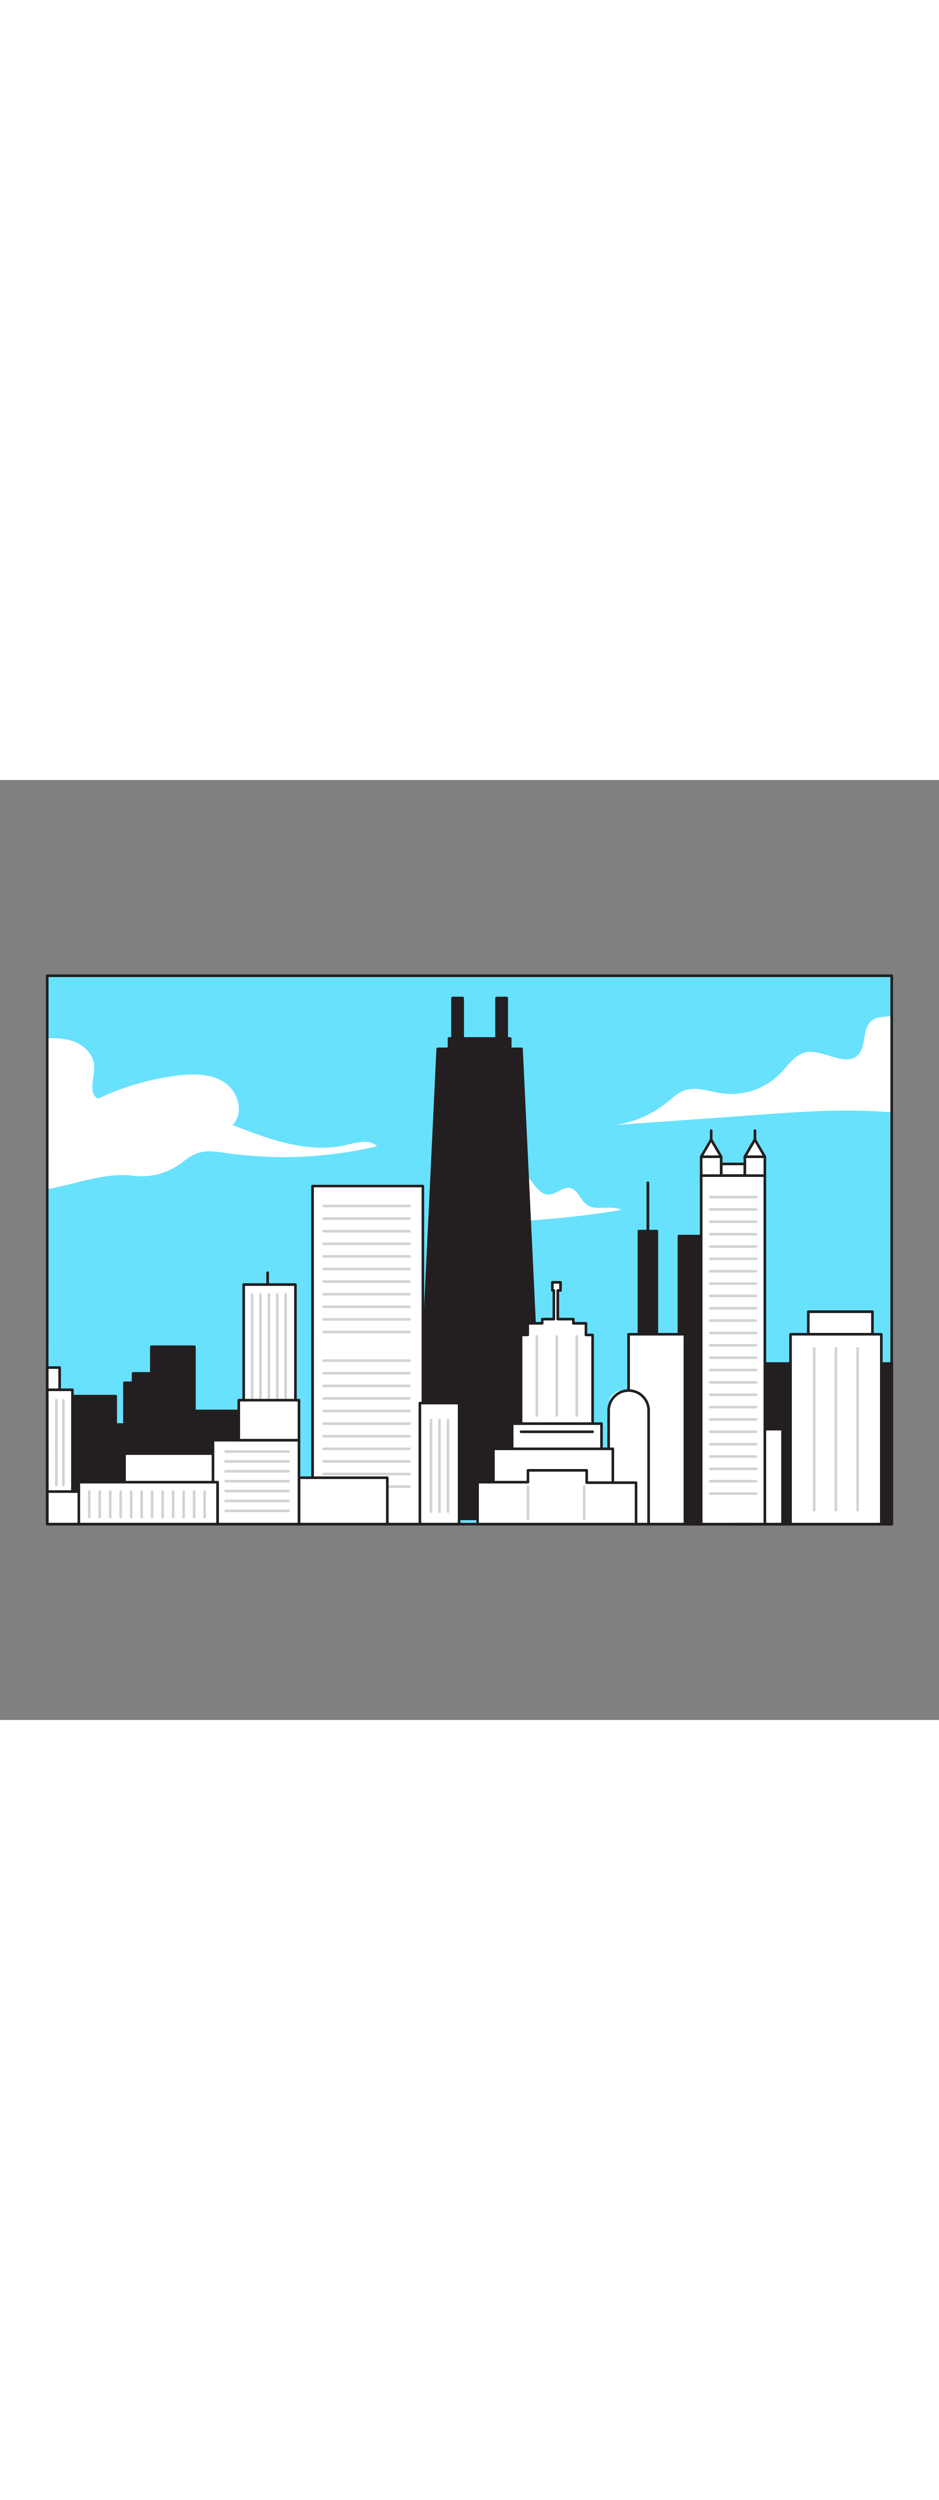 <svg id="_0400_chicago" data-name="0400_chicago" xmlns="http://www.w3.org/2000/svg" viewBox="0 0 500 500" data-imageid="chicago-99" imageName="Chicago" class="illustrations_image" style="width: 188px;"><rect x="0" y="0" width="500" height="500" fill="#808080" stroke="none"/><defs><style>.cls-1_chicago-99{fill:#68e1fd;}.cls-2_chicago-99{fill:#fff;}.cls-3_chicago-99{fill:#231f20;}.cls-4_chicago-99{fill:#d1d3d4;}</style></defs><g id="Sky_chicago-99"><rect class="cls-1_chicago-99 targetColor" x="25.14" y="104.13" width="449.68" height="291.7" style="fill: rgb(104, 225, 253);"/></g><g id="Cloud_chicago-99"><path class="cls-2_chicago-99" d="M254.15,208c8.44-5.68,21-3.91,27.6,3.88,3,3.6,5.73,8.74,10.44,8.65,4-.07,7.36-4.22,11.3-3.48,4.2.78,5.47,6.29,8.92,8.82,5.11,3.76,12.92-.21,18.47,2.87a537.32,537.32,0,0,1-83.82,6.8c-3.29,0-6.69,0-9.69-1.39s-5.49-4.38-5.16-7.65A10.24,10.24,0,0,1,234,222.1c7.86-12,24.15-17.83,37.85-13.43"/><path class="cls-2_chicago-99" d="M474.82,125.56V176.8c-3.68-.3-7.35-.54-11-.69-20.05-.87-40.12.55-60.16,2q-38.13,2.72-76.24,5.4a56.86,56.86,0,0,0,28.13-12.32c2.54-2.1,5-4.46,8-5.72,6.61-2.76,14,.26,21.12,1.24a36.8,36.8,0,0,0,31.22-11c3.85-4.06,7.16-9.31,12.6-10.7,9.6-2.45,21.51,8.28,28.43,1.18,4.58-4.7,2-13.75,7-18C466.83,125.72,471,126.05,474.82,125.56Z"/><path class="cls-2_chicago-99" d="M200.8,194.81a217,217,0,0,1-80.05,3.65c-5.38-.77-11-1.71-16.09.21-3.72,1.4-6.72,4.19-10,6.39a35.14,35.14,0,0,1-23.55,5.47c-15.24-1.93-30.15,4.28-45.93,7.14V137.35c4.77-.12,9.56.09,14,1.71,5.74,2.1,10.82,7.2,11,13.3s-3.55,14.74,2.19,17.09a138.53,138.53,0,0,1,41.88-12.2c8.68-1.1,18.14-1.18,25.41,3.72s10.41,16.45,4.13,22.54c19.4,7.62,40.3,15.37,60.6,10.64C189.92,192.85,196.6,190.87,200.8,194.81Z"/></g><g id="High_Rise_Building_chicago-99" data-name="High Rise Building"><polygon class="cls-3_chicago-99" points="233.12 143.04 277.64 143.04 289.54 392.95 221.22 392.95 233.12 143.04"/><path class="cls-3_chicago-99" d="M289.54,393.69H221.22a.73.73,0,0,1-.54-.23.74.74,0,0,1-.2-.55L232.38,143a.74.74,0,0,1,.74-.7h44.52a.74.74,0,0,1,.74.7l11.9,249.91a.74.74,0,0,1-.74.78ZM222,392.21h66.78L276.94,143.78H233.82Z"/><rect class="cls-3_chicago-99" x="392.3" y="310.43" width="82.52" height="85.4"/><path class="cls-3_chicago-99" d="M474.82,396.57H392.3a.74.74,0,0,1-.74-.74v-85.4a.74.74,0,0,1,.74-.74h82.52a.74.74,0,0,1,.74.74v85.4A.74.74,0,0,1,474.82,396.57ZM393,395.09h81V311.17H393Z"/><rect class="cls-3_chicago-99" x="361.55" y="242.63" width="37.32" height="153.2"/><path class="cls-3_chicago-99" d="M398.86,396.57H361.55a.74.74,0,0,1-.74-.74V242.63a.74.74,0,0,1,.74-.73h37.31a.74.74,0,0,1,.74.73v153.2A.74.74,0,0,1,398.86,396.57Zm-36.58-1.48h35.84V243.37H362.28Z"/><rect class="cls-2_chicago-99" x="384.01" y="204.23" width="12.61" height="6.21"/><path class="cls-3_chicago-99" d="M396.63,211.14H384a.7.7,0,0,1-.7-.7v-6.21a.71.71,0,0,1,.7-.7h12.62a.7.7,0,0,1,.7.7v6.21A.7.7,0,0,1,396.63,211.14Zm-11.92-1.4h11.22v-4.81H384.71Z"/><rect class="cls-2_chicago-99" x="373.37" y="200.39" width="10.64" height="10.64"/><path class="cls-3_chicago-99" d="M384,211.74H373.37a.71.71,0,0,1-.7-.7V200.39a.7.7,0,0,1,.7-.7H384a.7.7,0,0,1,.7.7V211A.7.7,0,0,1,384,211.74Zm-9.94-1.4h9.24v-9.25h-9.24Z"/><polygon class="cls-2_chicago-99" points="378.69 191.32 373.37 200.39 384.01 200.39 378.69 191.32"/><path class="cls-3_chicago-99" d="M384,201.09H373.37a.7.7,0,0,1-.6-1.05l5.32-9.07a.73.73,0,0,1,1.21,0l5.32,9.07a.7.7,0,0,1,0,.7A.68.68,0,0,1,384,201.09Zm-9.42-1.4h8.2l-4.1-7Z"/><rect class="cls-2_chicago-99" x="396.63" y="200.39" width="10.64" height="10.64"/><path class="cls-3_chicago-99" d="M407.27,211.74H396.63a.7.7,0,0,1-.7-.7V200.39a.7.7,0,0,1,.7-.7h10.64a.7.7,0,0,1,.7.7V211A.7.7,0,0,1,407.27,211.74Zm-9.94-1.4h9.24v-9.25h-9.24Z"/><rect class="cls-3_chicago-99" x="340.26" y="240.01" width="9.46" height="63.46"/><path class="cls-3_chicago-99" d="M349.72,304.21h-9.46a.74.74,0,0,1-.74-.74V240a.74.74,0,0,1,.74-.74h9.46a.74.74,0,0,1,.74.74v63.46A.74.74,0,0,1,349.72,304.21ZM341,302.73h8v-62h-8Z"/><rect class="cls-2_chicago-99" x="334.74" y="294.8" width="29.96" height="101.03"/><path class="cls-3_chicago-99" d="M364.7,396.53h-30a.7.7,0,0,1-.7-.7v-101a.7.7,0,0,1,.7-.7h30a.7.7,0,0,1,.7.7v101A.7.7,0,0,1,364.7,396.53Zm-29.26-1.4H364V295.5H335.44Z"/><path class="cls-2_chicago-99" d="M331.7,324.76h6.08a7.6,7.6,0,0,1,7.6,7.6v63.47a0,0,0,0,1,0,0H324.1a0,0,0,0,1,0,0V332.36A7.6,7.6,0,0,1,331.7,324.76Z"/><path class="cls-3_chicago-99" d="M345.38,396.53H324.1a.7.7,0,0,1-.7-.7V335.4a11.34,11.34,0,0,1,22.68,0v60.43A.7.7,0,0,1,345.38,396.53Zm-20.58-1.4h19.88V335.4a9.94,9.94,0,0,0-19.88,0Z"/><polygon class="cls-2_chicago-99" points="312.01 295.19 312.01 289.02 305.31 289.02 305.31 286.78 297.03 286.78 297.03 271.53 298.46 271.53 298.46 267.21 294.14 267.21 294.14 271.53 294.93 271.53 294.93 286.78 288.75 286.78 288.75 289.02 281 289.02 281 295.19 277.45 295.19 277.45 346.7 315.56 346.7 315.56 295.19 312.01 295.19"/><path class="cls-3_chicago-99" d="M315.56,347.4H277.45a.7.7,0,0,1-.7-.7V295.19a.71.71,0,0,1,.7-.7h2.85V289a.7.7,0,0,1,.7-.7h7.05v-1.54a.71.71,0,0,1,.7-.7h5.48V272.23h-.09a.7.7,0,0,1-.7-.7v-4.32a.7.7,0,0,1,.7-.7h4.33a.7.7,0,0,1,.7.7v4.32a.7.7,0,0,1-.7.7h-.74v13.85h7.58a.7.7,0,0,1,.7.7v1.54h6a.7.7,0,0,1,.7.7v5.47h2.85a.71.71,0,0,1,.7.7V346.7A.7.7,0,0,1,315.56,347.4ZM278.15,346h36.71V295.89H312a.7.7,0,0,1-.7-.7v-5.47h-6a.7.7,0,0,1-.7-.7v-1.54H297a.7.7,0,0,1-.7-.7V271.53a.7.7,0,0,1,.7-.7h.74v-2.92h-2.93v2.92h.09a.7.7,0,0,1,.7.7v15.25a.7.7,0,0,1-.7.7h-5.48V289a.7.7,0,0,1-.7.7H281.7v5.47a.7.7,0,0,1-.7.7h-2.85Z"/><rect class="cls-2_chicago-99" x="272.72" y="342.36" width="47.56" height="22.5"/><path class="cls-3_chicago-99" d="M320.29,365.56H272.72a.7.7,0,0,1-.7-.7v-22.5a.71.71,0,0,1,.7-.7h47.57a.7.7,0,0,1,.7.7v22.5A.7.7,0,0,1,320.29,365.56Zm-46.87-1.4h46.17v-21.1H273.42Z"/><rect class="cls-2_chicago-99" x="262.74" y="355.77" width="63.59" height="27.72"/><path class="cls-3_chicago-99" d="M326.33,384.19H262.74a.7.7,0,0,1-.7-.7V355.77a.7.7,0,0,1,.7-.7h63.59a.7.7,0,0,1,.7.7v27.72A.7.7,0,0,1,326.33,384.19Zm-62.89-1.4h62.19V356.47H263.44Z"/><polygon class="cls-2_chicago-99" points="254.33 395.83 254.33 373.5 281.13 373.5 281.13 367.2 312.4 367.2 312.4 373.77 338.68 373.77 338.68 395.83 254.33 395.83"/><path class="cls-3_chicago-99" d="M338.68,396.53H254.33a.7.7,0,0,1-.7-.7V373.5a.7.7,0,0,1,.7-.7h26.1v-5.6a.7.7,0,0,1,.7-.7h31.28a.7.7,0,0,1,.7.7v5.87h25.57a.7.7,0,0,1,.7.7v22.06A.7.7,0,0,1,338.68,396.53ZM255,395.13h83V374.47H312.41a.7.7,0,0,1-.7-.7V367.9H281.83v5.6a.7.7,0,0,1-.7.7H255Z"/><rect class="cls-2_chicago-99" x="166.43" y="215.96" width="58.73" height="179.87"/><path class="cls-3_chicago-99" d="M225.16,396.53H166.43a.7.7,0,0,1-.7-.7V216a.7.7,0,0,1,.7-.7h58.73a.7.7,0,0,1,.7.7V395.83A.7.7,0,0,1,225.16,396.53Zm-58-1.4h57.33V216.66H167.13Z"/><path class="cls-4_chicago-99" d="M218.06,309.56H172.34a.7.7,0,1,1,0-1.4h45.72a.7.7,0,0,1,0,1.4Z"/><path class="cls-4_chicago-99" d="M218.06,316.26H172.34a.7.7,0,1,1,0-1.4h45.72a.7.7,0,0,1,0,1.4Z"/><path class="cls-4_chicago-99" d="M218.06,323H172.34a.7.7,0,1,1,0-1.4h45.72a.7.7,0,0,1,0,1.4Z"/><path class="cls-4_chicago-99" d="M218.06,329.66H172.34a.7.7,0,0,1,0-1.4h45.72a.7.7,0,1,1,0,1.4Z"/><path class="cls-4_chicago-99" d="M218.06,336.36H172.34a.7.7,0,1,1,0-1.4h45.72a.7.7,0,1,1,0,1.4Z"/><path class="cls-4_chicago-99" d="M218.06,343.06H172.34a.7.7,0,0,1,0-1.4h45.72a.7.7,0,0,1,0,1.4Z"/><path class="cls-4_chicago-99" d="M218.06,349.77H172.34a.7.7,0,0,1,0-1.4h45.72a.7.7,0,0,1,0,1.4Z"/><path class="cls-4_chicago-99" d="M218.06,356.47H172.34a.7.7,0,1,1,0-1.4h45.72a.7.7,0,1,1,0,1.4Z"/><path class="cls-4_chicago-99" d="M218.06,363.17H172.34a.7.7,0,0,1,0-1.4h45.72a.7.7,0,1,1,0,1.4Z"/><path class="cls-4_chicago-99" d="M218.06,369.87H172.34a.7.7,0,0,1,0-1.4h45.72a.7.7,0,0,1,0,1.4Z"/><path class="cls-4_chicago-99" d="M218.06,376.57H172.34a.7.7,0,0,1,0-1.4h45.72a.7.7,0,0,1,0,1.4Z"/><rect class="cls-2_chicago-99" x="159.2" y="371.14" width="47.04" height="24.69"/><path class="cls-3_chicago-99" d="M206.24,396.53h-47a.7.7,0,0,1-.7-.7V371.14a.7.7,0,0,1,.7-.7h47a.7.7,0,0,1,.7.7v24.69A.7.7,0,0,1,206.24,396.53Zm-46.34-1.4h45.64V371.84H159.9Z"/><rect class="cls-2_chicago-99" x="223.58" y="331.46" width="20.89" height="64.38"/><path class="cls-3_chicago-99" d="M244.47,396.53H223.58a.7.7,0,0,1-.7-.7V331.46a.7.7,0,0,1,.7-.7h20.89a.7.7,0,0,1,.7.7v64.37A.7.7,0,0,1,244.47,396.53Zm-20.19-1.4h19.49v-63H224.28Z"/><rect class="cls-2_chicago-99" x="129.77" y="268.39" width="27.54" height="69.64"/><path class="cls-3_chicago-99" d="M157.31,338.73H129.77a.7.7,0,0,1-.7-.7V268.39a.7.7,0,0,1,.7-.7h27.54a.7.7,0,0,1,.7.7V338A.71.71,0,0,1,157.31,338.73Zm-26.84-1.4h26.14V269.09H130.47Z"/><path class="cls-3_chicago-99" d="M142.51,269.09a.7.7,0,0,1-.7-.7v-6.31a.7.7,0,1,1,1.4,0v6.31A.7.7,0,0,1,142.51,269.09Z"/><path class="cls-4_chicago-99" d="M134.23,341.22a.7.7,0,0,1-.7-.7V273.64a.7.7,0,1,1,1.4,0v66.88A.7.7,0,0,1,134.23,341.22Z"/><path class="cls-4_chicago-99" d="M138.7,341.22a.7.7,0,0,1-.7-.7V273.64a.7.7,0,1,1,1.4,0v66.88A.7.7,0,0,1,138.7,341.22Z"/><path class="cls-4_chicago-99" d="M143.17,341.22a.7.7,0,0,1-.7-.7V273.64a.7.7,0,1,1,1.4,0v66.88A.7.7,0,0,1,143.17,341.22Z"/><path class="cls-4_chicago-99" d="M147.64,341.22a.7.7,0,0,1-.7-.7V273.64a.7.7,0,1,1,1.4,0v66.88A.7.7,0,0,1,147.64,341.22Z"/><path class="cls-4_chicago-99" d="M152.1,341.22a.7.7,0,0,1-.7-.7V273.64a.7.7,0,1,1,1.4,0v66.88A.7.7,0,0,1,152.1,341.22Z"/><rect class="cls-3_chicago-99" x="101.58" y="335.66" width="37.12" height="35.48"/><path class="cls-3_chicago-99" d="M138.7,371.88H101.58a.74.74,0,0,1-.74-.74V335.66a.74.74,0,0,1,.74-.74H138.7a.74.74,0,0,1,.74.74v35.48A.74.74,0,0,1,138.7,371.88Zm-36.38-1.48H138v-34H102.32Z"/><polygon class="cls-3_chicago-99" points="83.45 315.69 70.9 315.69 70.9 320.68 66.3 320.68 66.3 367.46 85.36 366.04 83.45 315.69"/><path class="cls-3_chicago-99" d="M66.3,368.2a.73.73,0,0,1-.73-.74V320.68a.73.73,0,0,1,.73-.73h3.86v-4.26a.74.74,0,0,1,.74-.74H83.45a.75.75,0,0,1,.74.71L86.09,366a.73.73,0,0,1-.68.77l-19,1.41ZM67,321.42v45.24l17.55-1.3-1.85-48.93H71.64v4.25a.74.74,0,0,1-.74.74Z"/><rect class="cls-3_chicago-99" x="80.62" y="301.5" width="22.86" height="78.64"/><path class="cls-3_chicago-99" d="M103.49,380.88H80.62a.74.74,0,0,1-.73-.74V301.5a.74.74,0,0,1,.73-.74h22.87a.74.74,0,0,1,.74.74v78.64A.74.74,0,0,1,103.49,380.88ZM81.36,379.4h21.39V302.24H81.36Z"/><rect class="cls-3_chicago-99" x="38.58" y="327.78" width="22.99" height="62.54"/><path class="cls-3_chicago-99" d="M61.57,391.06h-23a.74.74,0,0,1-.74-.74V327.78a.74.74,0,0,1,.74-.74h23a.74.74,0,0,1,.74.74v62.54A.74.74,0,0,1,61.57,391.06Zm-22.25-1.48H60.83V328.52H39.32Z"/><rect class="cls-3_chicago-99" x="51.72" y="342.89" width="21.88" height="46.3"/><path class="cls-3_chicago-99" d="M73.6,389.93H51.72a.74.74,0,0,1-.74-.74v-46.3a.74.74,0,0,1,.74-.74H73.6a.74.74,0,0,1,.73.74v46.3A.74.74,0,0,1,73.6,389.93Zm-21.14-1.47h20.4V343.63H52.46Z"/><rect class="cls-2_chicago-99" x="66.3" y="358.26" width="60.84" height="33.8"/><path class="cls-3_chicago-99" d="M127.14,392.76H66.3a.71.71,0,0,1-.7-.7v-33.8a.71.71,0,0,1,.7-.7h60.84a.7.7,0,0,1,.7.7v33.8A.7.7,0,0,1,127.14,392.76ZM67,391.36h59.44V359H67Z"/><polygon class="cls-2_chicago-99" points="47.51 378.5 38.58 378.5 38.58 324.36 31.75 324.36 31.75 312.54 25.14 312.54 25.14 395.83 44.89 395.83 47.51 378.5"/><path class="cls-3_chicago-99" d="M44.89,396.53H25.14a.7.7,0,0,1-.7-.7V312.54a.7.7,0,0,1,.7-.7h6.61a.7.7,0,0,1,.7.7v11.12h6.13a.7.7,0,0,1,.7.7V377.8h8.23A.7.7,0,0,1,48,378a.68.68,0,0,1,.17.56l-2.63,17.34A.7.7,0,0,1,44.89,396.53Zm-19-1.4H44.28L46.7,379.2H38.58a.7.7,0,0,1-.7-.7V325.06H31.75a.7.7,0,0,1-.7-.7V313.24H25.84Z"/><rect class="cls-2_chicago-99" x="113.41" y="351.17" width="45.79" height="44.67"/><path class="cls-3_chicago-99" d="M159.2,396.53H113.41a.7.7,0,0,1-.7-.7V351.17a.7.7,0,0,1,.7-.7H159.2a.7.7,0,0,1,.7.7v44.66A.7.7,0,0,1,159.2,396.53Zm-45.09-1.4H158.5V351.87H114.11Z"/><rect class="cls-2_chicago-99" x="127.14" y="329.88" width="32.06" height="21.29"/><path class="cls-3_chicago-99" d="M159.2,351.87H127.14a.7.7,0,0,1-.7-.7V329.88a.7.7,0,0,1,.7-.7H159.2a.7.7,0,0,1,.7.7v21.29A.7.7,0,0,1,159.2,351.87Zm-31.36-1.4H158.5V330.58H127.84Z"/><rect class="cls-2_chicago-99" x="41.97" y="373.5" width="73.87" height="22.33"/><path class="cls-3_chicago-99" d="M115.84,396.53H42a.7.7,0,0,1-.7-.7V373.5a.7.7,0,0,1,.7-.7h73.87a.7.7,0,0,1,.7.7v22.33A.7.7,0,0,1,115.84,396.53Zm-73.17-1.4h72.47V374.2H42.67Z"/><path class="cls-4_chicago-99" d="M30,375.71a.7.7,0,0,1-.7-.7V329.88a.7.7,0,0,1,1.4,0V375A.7.7,0,0,1,30,375.71Z"/><path class="cls-4_chicago-99" d="M33.73,375.71a.7.7,0,0,1-.7-.7V329.88a.7.7,0,0,1,1.4,0V375A.7.7,0,0,1,33.73,375.71Z"/><path class="cls-3_chicago-99" d="M38.58,379.2H25.14a.7.7,0,0,1,0-1.4H38.58a.7.7,0,1,1,0,1.4Z"/><path class="cls-3_chicago-99" d="M31.75,325.06H25.14a.7.7,0,0,1,0-1.4h6.61a.7.7,0,1,1,0,1.4Z"/><path class="cls-4_chicago-99" d="M218.06,227.3H172.34a.7.7,0,1,1,0-1.4h45.72a.7.7,0,1,1,0,1.4Z"/><path class="cls-4_chicago-99" d="M218.06,234H172.34a.7.7,0,1,1,0-1.4h45.72a.7.7,0,0,1,0,1.4Z"/><path class="cls-4_chicago-99" d="M218.06,240.71H172.34a.7.7,0,1,1,0-1.4h45.72a.7.7,0,0,1,0,1.4Z"/><path class="cls-4_chicago-99" d="M218.06,247.41H172.34a.7.7,0,1,1,0-1.4h45.72a.7.7,0,1,1,0,1.4Z"/><path class="cls-4_chicago-99" d="M218.06,254.11H172.34a.7.7,0,1,1,0-1.4h45.72a.7.7,0,1,1,0,1.4Z"/><path class="cls-4_chicago-99" d="M218.06,260.81H172.34a.7.7,0,1,1,0-1.4h45.72a.7.7,0,0,1,0,1.4Z"/><path class="cls-4_chicago-99" d="M218.06,267.51H172.34a.7.7,0,1,1,0-1.4h45.72a.7.7,0,0,1,0,1.4Z"/><path class="cls-4_chicago-99" d="M218.06,274.21H172.34a.7.7,0,1,1,0-1.4h45.72a.7.7,0,0,1,0,1.4Z"/><path class="cls-4_chicago-99" d="M218.06,280.91H172.34a.7.7,0,0,1,0-1.4h45.72a.7.7,0,0,1,0,1.4Z"/><path class="cls-4_chicago-99" d="M218.06,287.62H172.34a.7.7,0,1,1,0-1.4h45.72a.7.7,0,0,1,0,1.4Z"/><path class="cls-4_chicago-99" d="M218.06,294.32H172.34a.7.7,0,1,1,0-1.4h45.72a.7.7,0,0,1,0,1.4Z"/><path class="cls-4_chicago-99" d="M229.49,389.89a.7.7,0,0,1-.7-.7V340.52a.7.7,0,0,1,1.4,0v48.67A.7.7,0,0,1,229.49,389.89Z"/><path class="cls-4_chicago-99" d="M234,389.89a.7.7,0,0,1-.7-.7V340.52a.7.7,0,0,1,1.4,0v48.67A.7.7,0,0,1,234,389.89Z"/><path class="cls-4_chicago-99" d="M238.56,389.89a.7.7,0,0,1-.7-.7V340.52a.7.7,0,1,1,1.4,0v48.67A.7.7,0,0,1,238.56,389.89Z"/><path class="cls-4_chicago-99" d="M153.65,357.91H120.14a.7.7,0,1,1,0-1.4h33.51a.7.7,0,1,1,0,1.4Z"/><path class="cls-4_chicago-99" d="M153.65,363.17H120.14a.7.7,0,0,1,0-1.4h33.51a.7.7,0,1,1,0,1.4Z"/><path class="cls-4_chicago-99" d="M153.65,368.42H120.14a.7.7,0,0,1,0-1.4h33.51a.7.7,0,1,1,0,1.4Z"/><path class="cls-4_chicago-99" d="M153.65,373.68H120.14a.7.7,0,0,1,0-1.4h33.51a.7.7,0,1,1,0,1.4Z"/><path class="cls-4_chicago-99" d="M153.65,378.93H120.14a.7.7,0,0,1,0-1.4h33.51a.7.7,0,1,1,0,1.4Z"/><path class="cls-4_chicago-99" d="M153.65,384.19H120.14a.7.7,0,0,1,0-1.4h33.51a.7.7,0,0,1,0,1.4Z"/><path class="cls-4_chicago-99" d="M153.65,389.45H120.14a.7.7,0,0,1,0-1.4h33.51a.7.7,0,0,1,0,1.4Z"/><path class="cls-4_chicago-99" d="M47.51,392.76a.71.71,0,0,1-.7-.7V378.5a.7.7,0,0,1,1.4,0v13.56A.7.7,0,0,1,47.51,392.76Z"/><path class="cls-4_chicago-99" d="M53.1,392.76a.7.7,0,0,1-.7-.7V378.5a.7.7,0,1,1,1.4,0v13.56A.71.71,0,0,1,53.1,392.76Z"/><path class="cls-4_chicago-99" d="M58.68,392.76a.71.71,0,0,1-.7-.7V378.5a.7.7,0,0,1,1.4,0v13.56A.7.7,0,0,1,58.68,392.76Z"/><path class="cls-4_chicago-99" d="M64.27,392.76a.7.7,0,0,1-.7-.7V378.5a.7.7,0,0,1,1.4,0v13.56A.71.71,0,0,1,64.27,392.76Z"/><path class="cls-4_chicago-99" d="M69.85,392.76a.7.7,0,0,1-.7-.7V378.5a.7.7,0,0,1,1.4,0v13.56A.7.7,0,0,1,69.85,392.76Z"/><path class="cls-4_chicago-99" d="M75.43,392.76a.71.71,0,0,1-.7-.7V378.5a.7.7,0,1,1,1.4,0v13.56A.7.7,0,0,1,75.43,392.76Z"/><path class="cls-4_chicago-99" d="M81,392.76a.7.7,0,0,1-.7-.7V378.5a.7.7,0,0,1,1.4,0v13.56A.7.7,0,0,1,81,392.76Z"/><path class="cls-4_chicago-99" d="M86.6,392.76a.71.71,0,0,1-.7-.7V378.5a.7.7,0,0,1,1.4,0v13.56A.7.7,0,0,1,86.6,392.76Z"/><path class="cls-4_chicago-99" d="M92.19,392.76a.7.7,0,0,1-.7-.7V378.5a.7.7,0,0,1,1.4,0v13.56A.7.7,0,0,1,92.19,392.76Z"/><path class="cls-4_chicago-99" d="M97.77,392.76a.7.7,0,0,1-.7-.7V378.5a.7.7,0,0,1,1.4,0v13.56A.7.7,0,0,1,97.77,392.76Z"/><path class="cls-4_chicago-99" d="M103.36,392.76a.7.7,0,0,1-.7-.7V378.5a.7.7,0,0,1,1.4,0v13.56A.71.71,0,0,1,103.36,392.76Z"/><path class="cls-4_chicago-99" d="M108.94,392.76a.7.7,0,0,1-.7-.7V378.5a.7.7,0,0,1,1.4,0v13.56A.7.7,0,0,1,108.94,392.76Z"/><path class="cls-4_chicago-99" d="M281.13,393.65a.7.7,0,0,1-.7-.7V375.87a.7.7,0,0,1,1.4,0V393A.7.7,0,0,1,281.13,393.65Z"/><path class="cls-4_chicago-99" d="M311.09,393.65a.7.7,0,0,1-.7-.7V375.87a.7.7,0,1,1,1.4,0V393A.7.7,0,0,1,311.09,393.65Z"/><path class="cls-4_chicago-99" d="M285.86,338.73a.71.71,0,0,1-.7-.7V296a.7.7,0,0,1,1.4,0v42A.7.7,0,0,1,285.86,338.73Z"/><path class="cls-4_chicago-99" d="M296.51,338.73a.7.7,0,0,1-.7-.7V296a.7.7,0,0,1,1.4,0v42A.71.71,0,0,1,296.51,338.73Z"/><path class="cls-4_chicago-99" d="M307.15,338.73a.7.7,0,0,1-.7-.7V296a.7.7,0,1,1,1.4,0v42A.7.7,0,0,1,307.15,338.73Z"/><path class="cls-3_chicago-99" d="M315.56,347.4H277.45a.7.7,0,0,1,0-1.4h38.11a.7.7,0,0,1,0,1.4Z"/><path class="cls-3_chicago-99" d="M345,243.37a.74.74,0,0,1-.74-.74V214.25a.74.74,0,0,1,1.48,0v28.38A.74.74,0,0,1,345,243.37Z"/><rect class="cls-2_chicago-99" x="386.38" y="345.32" width="30.35" height="50.52"/><path class="cls-3_chicago-99" d="M416.73,396.53H386.38a.7.7,0,0,1-.7-.7V345.32a.7.7,0,0,1,.7-.7h30.35a.7.7,0,0,1,.7.7v50.51A.7.7,0,0,1,416.73,396.53Zm-29.65-1.4H416V346H387.08Z"/><rect class="cls-2_chicago-99" x="373.37" y="210.44" width="33.9" height="185.39"/><path class="cls-3_chicago-99" d="M407.27,396.53h-33.9a.7.7,0,0,1-.7-.7V210.44a.71.71,0,0,1,.7-.7h33.9a.7.7,0,0,1,.7.7V395.83A.7.7,0,0,1,407.27,396.53Zm-33.2-1.4h32.5v-184h-32.5Z"/><path class="cls-3_chicago-99" d="M378.69,192a.71.71,0,0,1-.7-.7V186.5a.7.7,0,1,1,1.4,0v4.83A.7.7,0,0,1,378.69,192Z"/><polygon class="cls-2_chicago-99" points="401.95 191.32 396.63 200.39 407.27 200.39 401.95 191.32"/><path class="cls-3_chicago-99" d="M407.27,201.09H396.63A.69.69,0,0,1,396,200l5.32-9.07a.72.72,0,0,1,1.2,0l5.33,9.07a.73.73,0,0,1,0,.7A.71.71,0,0,1,407.27,201.09Zm-9.42-1.4h8.2l-4.1-7Z"/><path class="cls-3_chicago-99" d="M402,192a.7.7,0,0,1-.7-.7V186.5a.7.7,0,1,1,1.4,0v4.83A.7.7,0,0,1,402,192Z"/><rect class="cls-2_chicago-99" x="420.94" y="294.8" width="48.35" height="101.03"/><path class="cls-3_chicago-99" d="M469.29,396.53H420.94a.7.7,0,0,1-.7-.7v-101a.7.7,0,0,1,.7-.7h48.35a.7.7,0,0,1,.7.7v101A.7.7,0,0,1,469.29,396.53Zm-47.65-1.4h46.95V295.5H421.64Z"/><rect class="cls-2_chicago-99" x="430.4" y="282.84" width="34.16" height="11.96"/><path class="cls-3_chicago-99" d="M464.56,295.5H430.4a.7.7,0,0,1-.7-.7v-12a.7.7,0,0,1,.7-.7h34.16a.7.7,0,0,1,.7.7v12A.7.7,0,0,1,464.56,295.5Zm-33.46-1.4h32.76V283.54H431.1Z"/><rect class="cls-3_chicago-99" x="239.12" y="137.52" width="32.52" height="5.52"/><path class="cls-3_chicago-99" d="M271.64,143.78H239.12a.74.74,0,0,1-.74-.74v-5.52a.74.74,0,0,1,.74-.74h32.52a.74.74,0,0,1,.74.74V143A.74.74,0,0,1,271.64,143.78Zm-31.78-1.48h31v-4h-31Z"/><rect class="cls-3_chicago-99" x="240.99" y="116.04" width="5.32" height="21.48"/><path class="cls-3_chicago-99" d="M246.31,138.26H241a.74.74,0,0,1-.74-.74V116a.74.74,0,0,1,.74-.74h5.32a.74.74,0,0,1,.74.74v21.48A.74.74,0,0,1,246.31,138.26Zm-4.58-1.48h3.85v-20h-3.85Z"/><rect class="cls-3_chicago-99" x="264.45" y="116.04" width="5.32" height="21.48"/><path class="cls-3_chicago-99" d="M269.77,138.26h-5.32a.74.74,0,0,1-.74-.74V116a.74.74,0,0,1,.74-.74h5.32a.74.74,0,0,1,.74.74v21.48A.74.74,0,0,1,269.77,138.26Zm-4.59-1.48H269v-20h-3.85Z"/><path class="cls-4_chicago-99" d="M402.54,222.57H378.1a.7.7,0,1,1,0-1.4h24.44a.7.7,0,0,1,0,1.4Z"/><path class="cls-4_chicago-99" d="M402.54,229.14H378.1a.7.7,0,1,1,0-1.4h24.44a.7.7,0,0,1,0,1.4Z"/><path class="cls-4_chicago-99" d="M402.54,235.71H378.1a.7.7,0,0,1,0-1.4h24.44a.7.7,0,0,1,0,1.4Z"/><path class="cls-4_chicago-99" d="M402.54,242.28H378.1a.7.7,0,1,1,0-1.4h24.44a.7.7,0,0,1,0,1.4Z"/><path class="cls-4_chicago-99" d="M402.54,248.85H378.1a.7.7,0,1,1,0-1.4h24.44a.7.7,0,0,1,0,1.4Z"/><path class="cls-4_chicago-99" d="M402.54,255.42H378.1a.7.7,0,1,1,0-1.4h24.44a.7.7,0,0,1,0,1.4Z"/><path class="cls-4_chicago-99" d="M402.54,262H378.1a.7.7,0,1,1,0-1.4h24.44a.7.7,0,1,1,0,1.4Z"/><path class="cls-4_chicago-99" d="M402.54,268.56H378.1a.7.7,0,1,1,0-1.4h24.44a.7.7,0,0,1,0,1.4Z"/><path class="cls-4_chicago-99" d="M402.54,275.13H378.1a.7.7,0,1,1,0-1.4h24.44a.7.7,0,0,1,0,1.4Z"/><path class="cls-4_chicago-99" d="M402.54,281.7H378.1a.7.7,0,1,1,0-1.4h24.44a.7.7,0,0,1,0,1.4Z"/><path class="cls-4_chicago-99" d="M402.54,288.27H378.1a.7.7,0,1,1,0-1.4h24.44a.7.7,0,0,1,0,1.4Z"/><path class="cls-4_chicago-99" d="M402.54,294.84H378.1a.7.7,0,1,1,0-1.4h24.44a.7.7,0,0,1,0,1.4Z"/><path class="cls-4_chicago-99" d="M402.54,301.41H378.1a.7.7,0,1,1,0-1.4h24.44a.7.7,0,1,1,0,1.4Z"/><path class="cls-4_chicago-99" d="M402.54,308H378.1a.7.7,0,1,1,0-1.4h24.44a.7.7,0,1,1,0,1.4Z"/><path class="cls-4_chicago-99" d="M402.54,314.55H378.1a.7.7,0,1,1,0-1.4h24.44a.7.7,0,1,1,0,1.4Z"/><path class="cls-4_chicago-99" d="M402.54,321.12H378.1a.7.7,0,1,1,0-1.4h24.44a.7.7,0,0,1,0,1.4Z"/><path class="cls-4_chicago-99" d="M402.54,327.69H378.1a.7.7,0,1,1,0-1.4h24.44a.7.7,0,0,1,0,1.4Z"/><path class="cls-4_chicago-99" d="M402.54,334.26H378.1a.7.7,0,1,1,0-1.4h24.44a.7.7,0,0,1,0,1.4Z"/><path class="cls-4_chicago-99" d="M402.54,340.83H378.1a.7.7,0,1,1,0-1.4h24.44a.7.7,0,0,1,0,1.4Z"/><path class="cls-4_chicago-99" d="M402.54,347.4H378.1a.7.7,0,1,1,0-1.4h24.44a.7.7,0,0,1,0,1.4Z"/><path class="cls-4_chicago-99" d="M402.54,354H378.1a.7.7,0,1,1,0-1.4h24.44a.7.7,0,0,1,0,1.4Z"/><path class="cls-4_chicago-99" d="M402.54,360.54H378.1a.7.7,0,1,1,0-1.4h24.44a.7.7,0,0,1,0,1.4Z"/><path class="cls-4_chicago-99" d="M402.54,367.11H378.1a.7.7,0,1,1,0-1.4h24.44a.7.7,0,1,1,0,1.4Z"/><path class="cls-4_chicago-99" d="M402.54,373.68H378.1a.7.7,0,1,1,0-1.4h24.44a.7.7,0,1,1,0,1.4Z"/><path class="cls-4_chicago-99" d="M402.54,380.25H378.1a.7.7,0,1,1,0-1.4h24.44a.7.7,0,0,1,0,1.4Z"/><path class="cls-4_chicago-99" d="M433.56,389.1a.7.7,0,0,1-.7-.7V302.24a.7.7,0,1,1,1.4,0V388.4A.7.7,0,0,1,433.56,389.1Z"/><path class="cls-4_chicago-99" d="M445.11,389.1a.71.71,0,0,1-.7-.7V302.24a.7.7,0,0,1,1.4,0V388.4A.7.7,0,0,1,445.11,389.1Z"/><path class="cls-4_chicago-99" d="M456.67,389.1a.7.7,0,0,1-.7-.7V302.24a.7.7,0,1,1,1.4,0V388.4A.71.71,0,0,1,456.67,389.1Z"/></g><g id="Frame_chicago-99"><path class="cls-3_chicago-99" d="M474.82,396.53H25.14a.7.7,0,0,1-.7-.7V104.13a.7.7,0,0,1,.7-.7H474.82a.7.7,0,0,1,.7.7v291.7A.7.7,0,0,1,474.82,396.53Zm-449-1.4H474.12V104.83H25.84Z"/></g></svg>